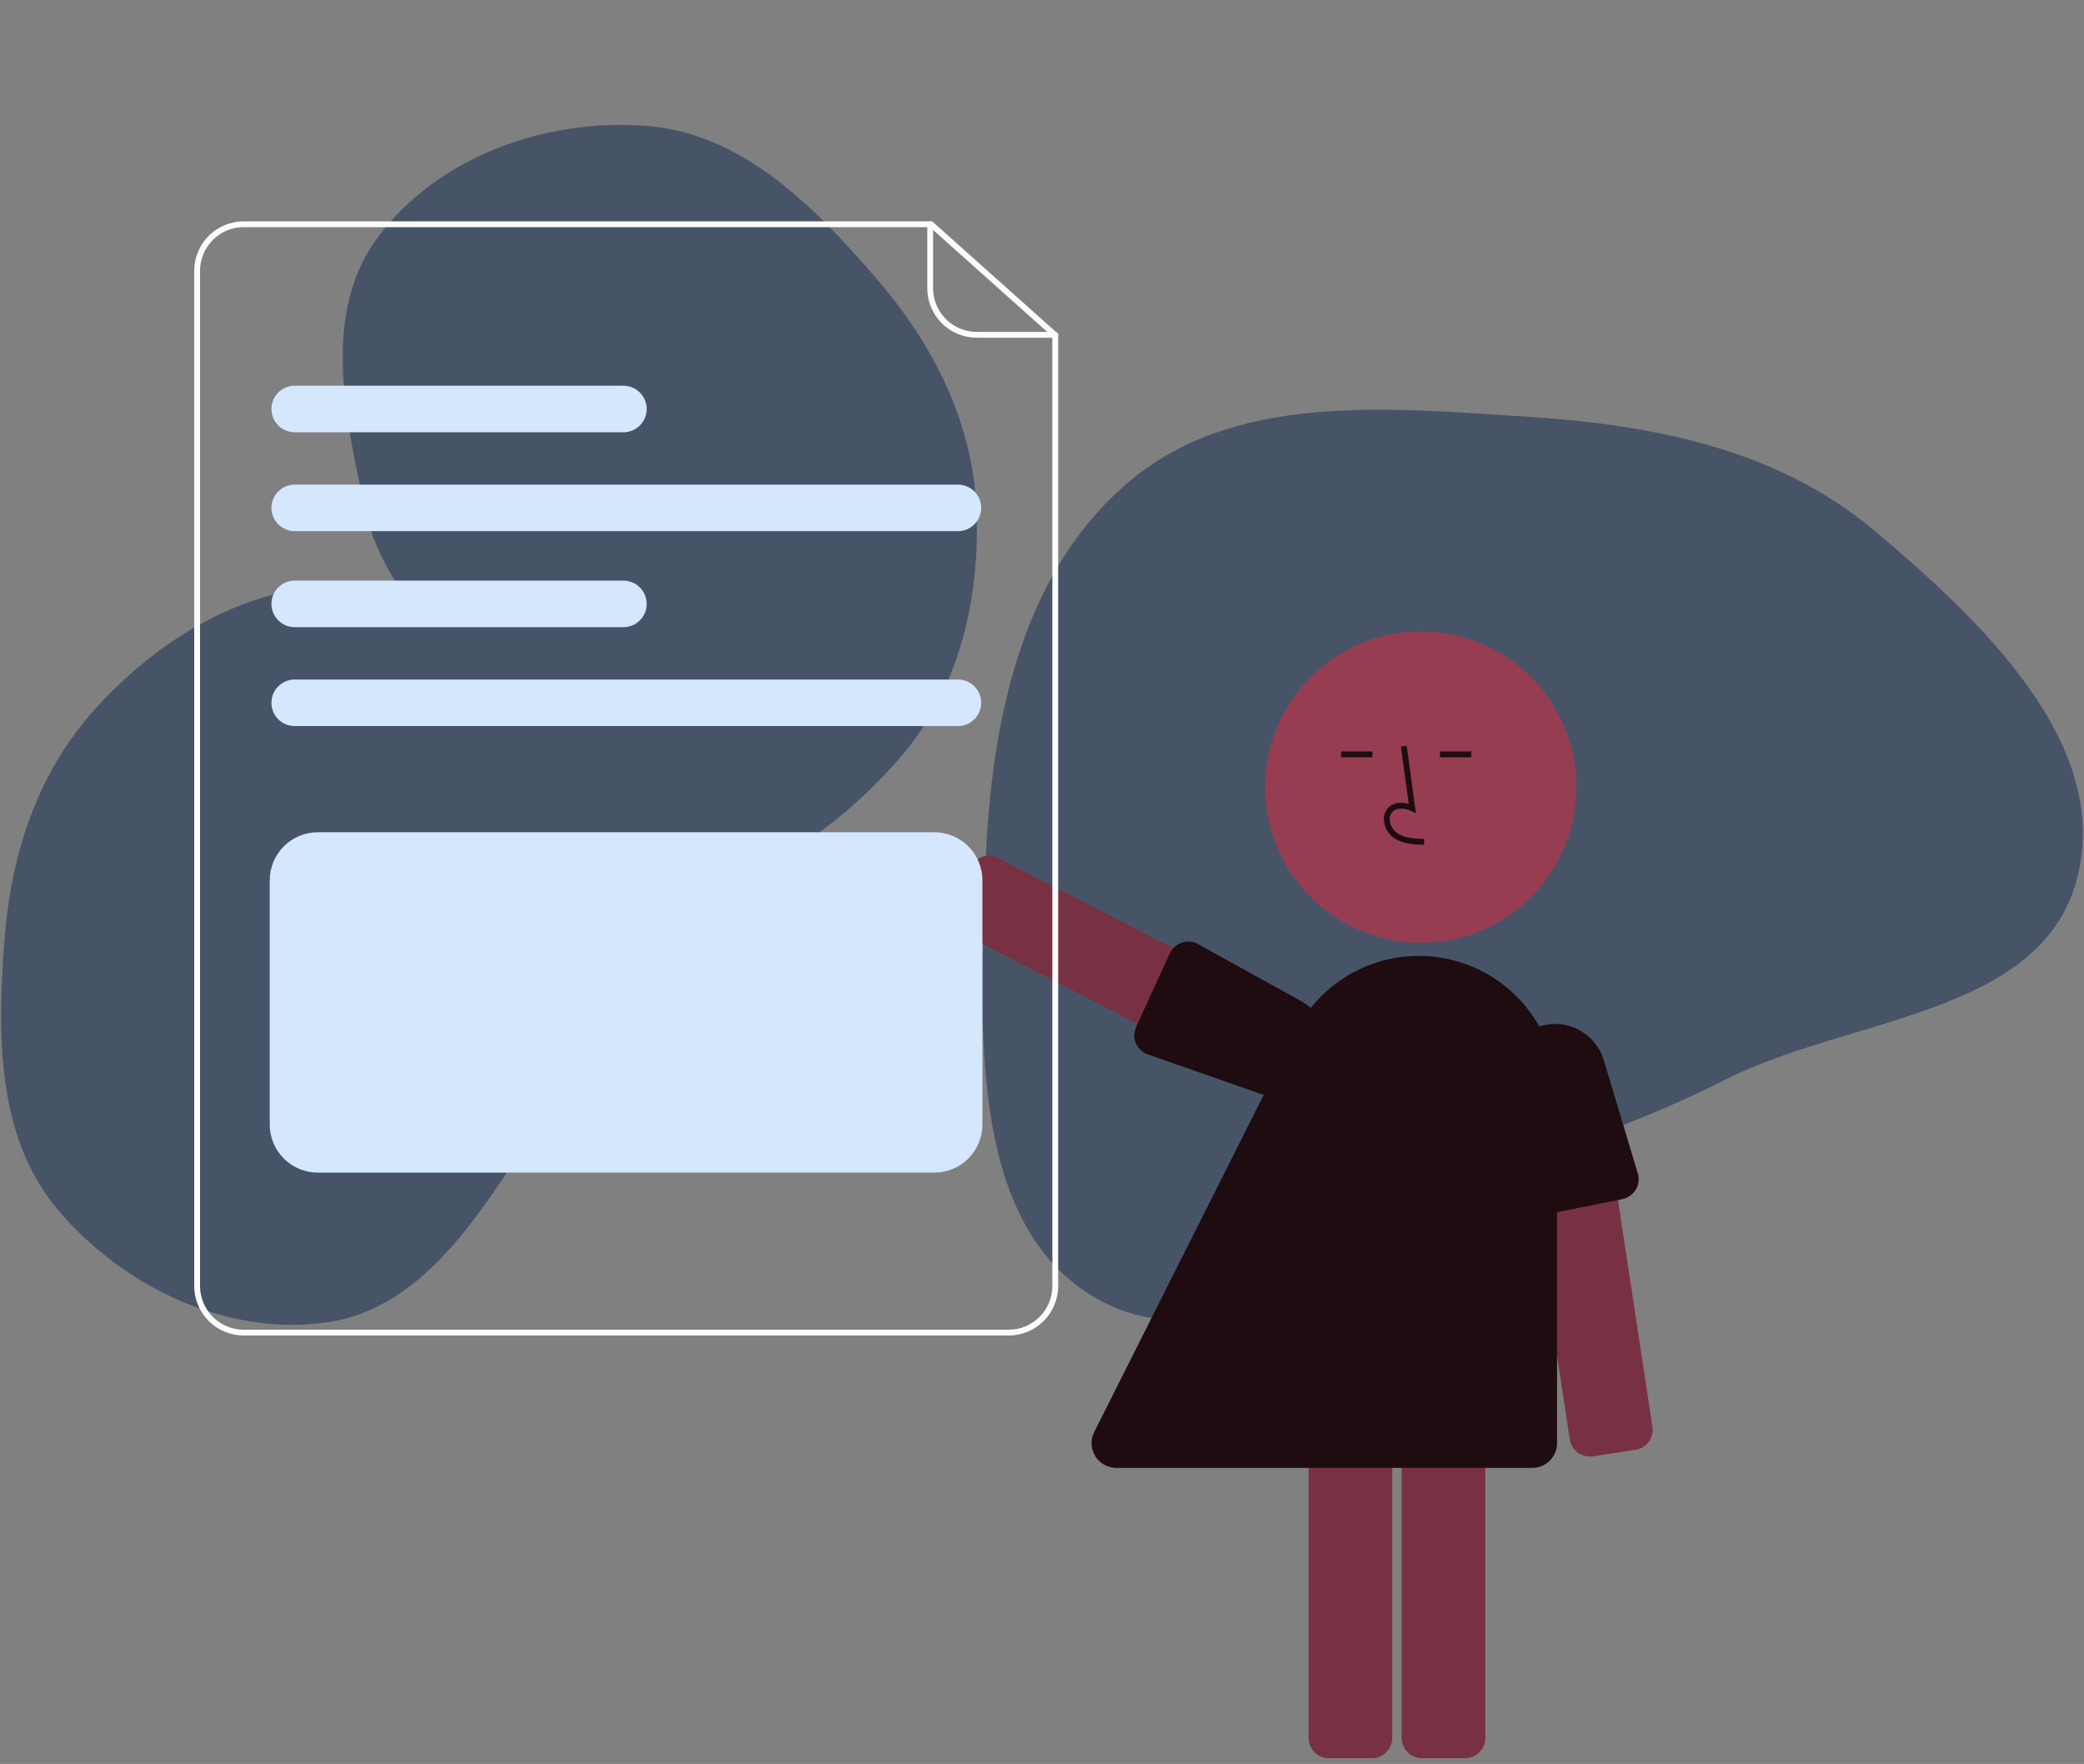 <svg width="358" height="303" viewBox="0 0 358 303" fill="none" xmlns="http://www.w3.org/2000/svg">
<rect x="0" y="0" width="358" height="303" fill="#808080" stroke="none"/>
<path fill-rule="evenodd" clip-rule="evenodd" d="M261.78 71.538C283.656 72.91 305.146 77.008 321.932 91.102C340.372 106.586 363.065 128.028 356.717 151.254C350.354 174.537 317.626 174.644 296.11 185.584C284.665 191.403 273.874 195.213 261.78 199.524C236.886 208.399 212.853 235.834 189.417 223.618C166.327 211.582 168.409 177.28 169.18 151.254C169.923 126.166 174.56 99.431 193.582 83.056C211.746 67.419 237.86 70.039 261.78 71.538Z" fill="#475467"/>
<path fill-rule="evenodd" clip-rule="evenodd" d="M56.322 100.597C72.915 99.523 92.198 102.512 101.72 116.144C110.746 129.065 101.054 145.929 98.892 161.542C97.213 173.666 97.341 185.63 90.677 195.896C81.918 209.389 72.234 224.757 56.322 227.119C39.125 229.672 21.228 221.138 9.99 207.874C-0.594 195.384 -0.466 177.867 0.757 161.542C1.866 146.734 6.442 132.639 16.446 121.666C26.975 110.117 40.727 101.607 56.322 100.597Z" fill="#475467"/>
<path fill-rule="evenodd" clip-rule="evenodd" d="M154.417 130.378C143.432 142.884 127.667 154.418 111.277 151.509C95.742 148.751 90.665 129.954 81.144 117.372C73.75 107.601 65.191 99.223 62.641 87.238C59.291 71.487 55.267 53.755 64.858 40.819C75.224 26.839 93.933 20.212 111.277 21.645C127.61 22.995 139.919 35.485 150.609 47.906C160.306 59.173 167.044 72.389 167.73 87.238C168.451 102.866 164.741 118.624 154.417 130.378Z" fill="#475467"/>
<path d="M219.528 188.32L164.892 160.151C164.068 159.725 163.447 158.99 163.165 158.107C162.882 157.223 162.962 156.264 163.386 155.439L166.766 148.884C167.191 148.06 167.927 147.439 168.81 147.157C169.693 146.874 170.653 146.954 171.477 147.378L226.114 175.547C226.937 175.973 227.559 176.708 227.841 177.592C228.123 178.475 228.044 179.434 227.62 180.259L224.24 186.814C224.03 187.223 223.742 187.586 223.391 187.883C223.04 188.179 222.634 188.403 222.195 188.542C221.849 188.653 221.488 188.71 221.124 188.71C220.569 188.709 220.021 188.576 219.528 188.32Z" fill="#783142"/>
<path d="M202.871 161.969C203.302 161.801 203.762 161.721 204.225 161.733C204.688 161.745 205.144 161.849 205.566 162.039L223.471 171.94C225.43 173.022 226.899 174.816 227.574 176.95C228.248 179.085 228.077 181.397 227.095 183.409L226.871 183.299L227.096 183.409C226.158 185.331 224.547 186.843 222.569 187.657C220.591 188.472 218.383 188.532 216.364 187.827L196.946 181.04C196.525 180.855 196.145 180.588 195.828 180.255C195.511 179.923 195.262 179.531 195.096 179.102C194.93 178.674 194.851 178.217 194.862 177.757C194.873 177.298 194.974 176.845 195.16 176.424L200.934 163.817C201.034 163.588 201.159 163.372 201.305 163.17C201.7 162.627 202.244 162.21 202.871 161.969Z" fill="#1E0C10"/>
<path d="M244.068 161.945C258.838 161.945 270.811 149.971 270.811 135.201C270.811 120.431 258.838 108.457 244.068 108.457C229.297 108.457 217.324 120.431 217.324 135.201C217.324 149.971 229.297 161.945 244.068 161.945Z" fill="#963D52"/>
<path d="M240.786 298.525V237.055C240.787 236.127 241.156 235.238 241.812 234.582C242.467 233.927 243.357 233.558 244.284 233.557H251.659C252.587 233.558 253.476 233.927 254.131 234.582C254.787 235.238 255.156 236.127 255.157 237.055V298.525C255.156 299.452 254.787 300.341 254.131 300.997C253.476 301.653 252.587 302.022 251.659 302.023H244.284C243.357 302.022 242.467 301.653 241.812 300.997C241.156 300.341 240.787 299.452 240.786 298.525Z" fill="#783142"/>
<path d="M224.796 298.525V237.055C224.797 236.127 225.165 235.238 225.821 234.582C226.477 233.927 227.366 233.558 228.293 233.557H235.669C236.596 233.558 237.485 233.927 238.141 234.582C238.797 235.238 239.166 236.127 239.167 237.055V298.525C239.166 299.452 238.797 300.341 238.141 300.997C237.485 301.653 236.596 302.022 235.669 302.023H228.293C227.366 302.022 226.477 301.653 225.821 300.997C225.165 300.341 224.797 299.452 224.796 298.525Z" fill="#783142"/>
<path d="M244.629 145.113L244.657 144.114C242.798 144.062 241.159 143.945 239.927 143.045C239.578 142.776 239.291 142.434 239.086 142.044C238.88 141.653 238.761 141.223 238.737 140.783C238.715 140.513 238.756 140.243 238.856 139.992C238.956 139.741 239.112 139.517 239.313 139.336C240.131 138.646 241.446 138.869 242.405 139.309L243.232 139.688L241.647 128.1L240.656 128.235L242.005 138.093C240.702 137.71 239.495 137.875 238.668 138.573C238.351 138.85 238.101 139.197 237.94 139.586C237.779 139.976 237.71 140.397 237.738 140.818C237.768 141.41 237.926 141.988 238.202 142.512C238.478 143.036 238.866 143.494 239.338 143.852C240.92 145.009 242.977 145.067 244.629 145.113Z" fill="#1E0C10"/>
<path d="M235.76 129.085H230.377V130.085H235.76V129.085Z" fill="#1E0C10"/>
<path d="M252.75 129.085H247.367V130.085H252.75V129.085Z" fill="#1E0C10"/>
<path d="M269.66 247.226L260.41 186.456C260.271 185.539 260.502 184.604 261.052 183.857C261.602 183.11 262.425 182.612 263.342 182.471L270.633 181.362C271.55 181.223 272.484 181.454 273.231 182.004C273.978 182.553 274.477 183.377 274.617 184.293L283.867 245.064C284.006 245.981 283.775 246.915 283.225 247.662C282.676 248.409 281.852 248.908 280.935 249.048L273.644 250.158C273.19 250.227 272.727 250.207 272.28 250.097C271.834 249.987 271.414 249.791 271.044 249.518C270.674 249.246 270.361 248.903 270.124 248.51C269.886 248.117 269.728 247.681 269.66 247.226V247.226Z" fill="#783142"/>
<path d="M262.511 208.221C262.121 207.97 261.786 207.645 261.524 207.263C261.261 206.882 261.078 206.452 260.984 205.998L258.476 185.693C258.201 183.471 258.789 181.229 260.12 179.429C261.451 177.629 263.423 176.409 265.627 176.022L265.671 176.267L265.627 176.021C267.734 175.651 269.904 176.066 271.725 177.188C273.546 178.31 274.892 180.061 275.508 182.11L281.424 201.81C281.521 202.26 281.528 202.724 281.446 203.176C281.363 203.628 281.192 204.06 280.943 204.446C280.693 204.832 280.37 205.165 279.992 205.426C279.614 205.687 279.188 205.871 278.738 205.967L265.144 208.703C264.9 208.755 264.652 208.782 264.402 208.782C263.731 208.782 263.074 208.587 262.511 208.221Z" fill="#1E0C10"/>
<path d="M263.229 252.146H191.76C191.035 252.146 190.322 251.96 189.689 251.607C189.057 251.254 188.525 250.744 188.144 250.127C187.764 249.51 187.548 248.806 187.516 248.082C187.485 247.358 187.64 246.638 187.965 245.99L222.519 177.275C224.92 172.5 228.861 168.676 233.706 166.419C238.55 164.162 244.014 163.606 249.214 164.839C254.414 166.073 259.045 169.025 262.359 173.217C265.673 177.41 267.476 182.598 267.476 187.942V247.898C267.475 249.024 267.027 250.104 266.231 250.9C265.435 251.697 264.355 252.144 263.229 252.146Z" fill="#1E0C10"/>
<path d="M37.433 39.272C36.191 40.03 35.165 41.095 34.452 42.364C33.74 43.632 33.366 45.063 33.365 46.518V47.767H34.365V46.518C34.367 44.865 34.914 43.26 35.921 41.95C36.928 40.64 38.34 39.699 39.936 39.272H37.433ZM160.13 38.023H41.86C39.608 38.026 37.449 38.921 35.856 40.514C34.264 42.106 33.368 44.266 33.365 46.518V220.914C33.369 223.166 34.265 225.325 35.857 226.918C37.449 228.51 39.608 229.406 41.86 229.409H173.282C175.534 229.406 177.693 228.51 179.286 226.918C180.878 225.325 181.774 223.166 181.777 220.914V57.352L160.13 38.023ZM180.778 220.914C180.775 222.901 179.985 224.807 178.58 226.212C177.174 227.617 175.269 228.407 173.282 228.41H41.86C39.873 228.407 37.968 227.617 36.563 226.212C35.158 224.807 34.367 222.901 34.365 220.914V46.518C34.367 44.865 34.914 43.26 35.921 41.95C36.928 40.64 38.34 39.699 39.936 39.272C40.564 39.105 41.211 39.021 41.86 39.022H159.75L180.778 57.796V220.914ZM37.433 39.272C36.191 40.03 35.165 41.095 34.452 42.364C33.74 43.632 33.366 45.063 33.365 46.518V47.767H34.365V46.518C34.367 44.865 34.914 43.26 35.921 41.95C36.928 40.64 38.34 39.699 39.936 39.272H37.433Z" fill="#FCFCFD"/>
<path d="M181.277 58.011H167.785C165.533 58.008 163.374 57.113 161.781 55.52C160.189 53.928 159.293 51.768 159.291 49.516V38.523C159.291 38.39 159.343 38.263 159.437 38.169C159.531 38.076 159.658 38.023 159.79 38.023C159.923 38.023 160.05 38.076 160.144 38.169C160.237 38.263 160.29 38.39 160.29 38.523V49.516C160.292 51.503 161.083 53.409 162.488 54.814C163.893 56.219 165.798 57.009 167.785 57.012H181.277C181.41 57.012 181.537 57.064 181.631 57.158C181.725 57.252 181.777 57.379 181.777 57.511C181.777 57.644 181.725 57.771 181.631 57.865C181.537 57.958 181.41 58.011 181.277 58.011Z" fill="#FCFCFD"/>
<path d="M164.558 91.241H50.626C49.565 91.241 48.549 90.82 47.799 90.07C47.049 89.321 46.628 88.304 46.628 87.244C46.628 86.183 47.049 85.167 47.799 84.417C48.549 83.667 49.565 83.246 50.626 83.246H164.558C165.618 83.246 166.635 83.667 167.385 84.417C168.134 85.167 168.556 86.183 168.556 87.244C168.556 88.304 168.134 89.321 167.385 90.07C166.635 90.82 165.618 91.241 164.558 91.241Z" fill="#D4E7FD"/>
<path d="M107.092 74.251H50.626C49.565 74.251 48.549 73.83 47.799 73.081C47.049 72.331 46.628 71.314 46.628 70.254C46.628 69.194 47.049 68.177 47.799 67.427C48.549 66.677 49.565 66.256 50.626 66.256H107.092C108.152 66.256 109.169 66.677 109.919 67.427C110.669 68.177 111.09 69.194 111.09 70.254C111.09 71.314 110.669 72.331 109.919 73.081C109.169 73.83 108.152 74.251 107.092 74.251Z" fill="#D4E7FD"/>
<path d="M164.558 124.721H50.626C49.565 124.721 48.549 124.3 47.799 123.55C47.049 122.801 46.628 121.784 46.628 120.724C46.628 119.663 47.049 118.647 47.799 117.897C48.549 117.147 49.565 116.726 50.626 116.726H164.558C165.618 116.726 166.635 117.147 167.385 117.897C168.134 118.647 168.556 119.663 168.556 120.724C168.556 121.784 168.134 122.801 167.385 123.55C166.635 124.3 165.618 124.721 164.558 124.721Z" fill="#D4E7FD"/>
<path d="M107.092 107.731H50.626C49.565 107.731 48.549 107.31 47.799 106.56C47.049 105.811 46.628 104.794 46.628 103.734C46.628 102.673 47.049 101.657 47.799 100.907C48.549 100.157 49.565 99.736 50.626 99.736H107.092C108.152 99.736 109.169 100.157 109.919 100.907C110.669 101.657 111.09 102.673 111.09 103.734C111.09 104.794 110.669 105.811 109.919 106.56C109.169 107.31 108.152 107.731 107.092 107.731Z" fill="#D4E7FD"/>
<path d="M160.519 201.426H54.582C52.396 201.423 50.3 200.554 48.755 199.008C47.209 197.462 46.34 195.367 46.337 193.181V151.206C46.34 149.02 47.209 146.924 48.755 145.378C50.3 143.832 52.396 142.963 54.582 142.96H160.519C162.705 142.963 164.801 143.832 166.347 145.378C167.892 146.924 168.762 149.02 168.764 151.206V193.181C168.762 195.367 167.892 197.462 166.347 199.008C164.801 200.554 162.705 201.423 160.519 201.426Z" fill="#D4E7FD"/>
</svg>
